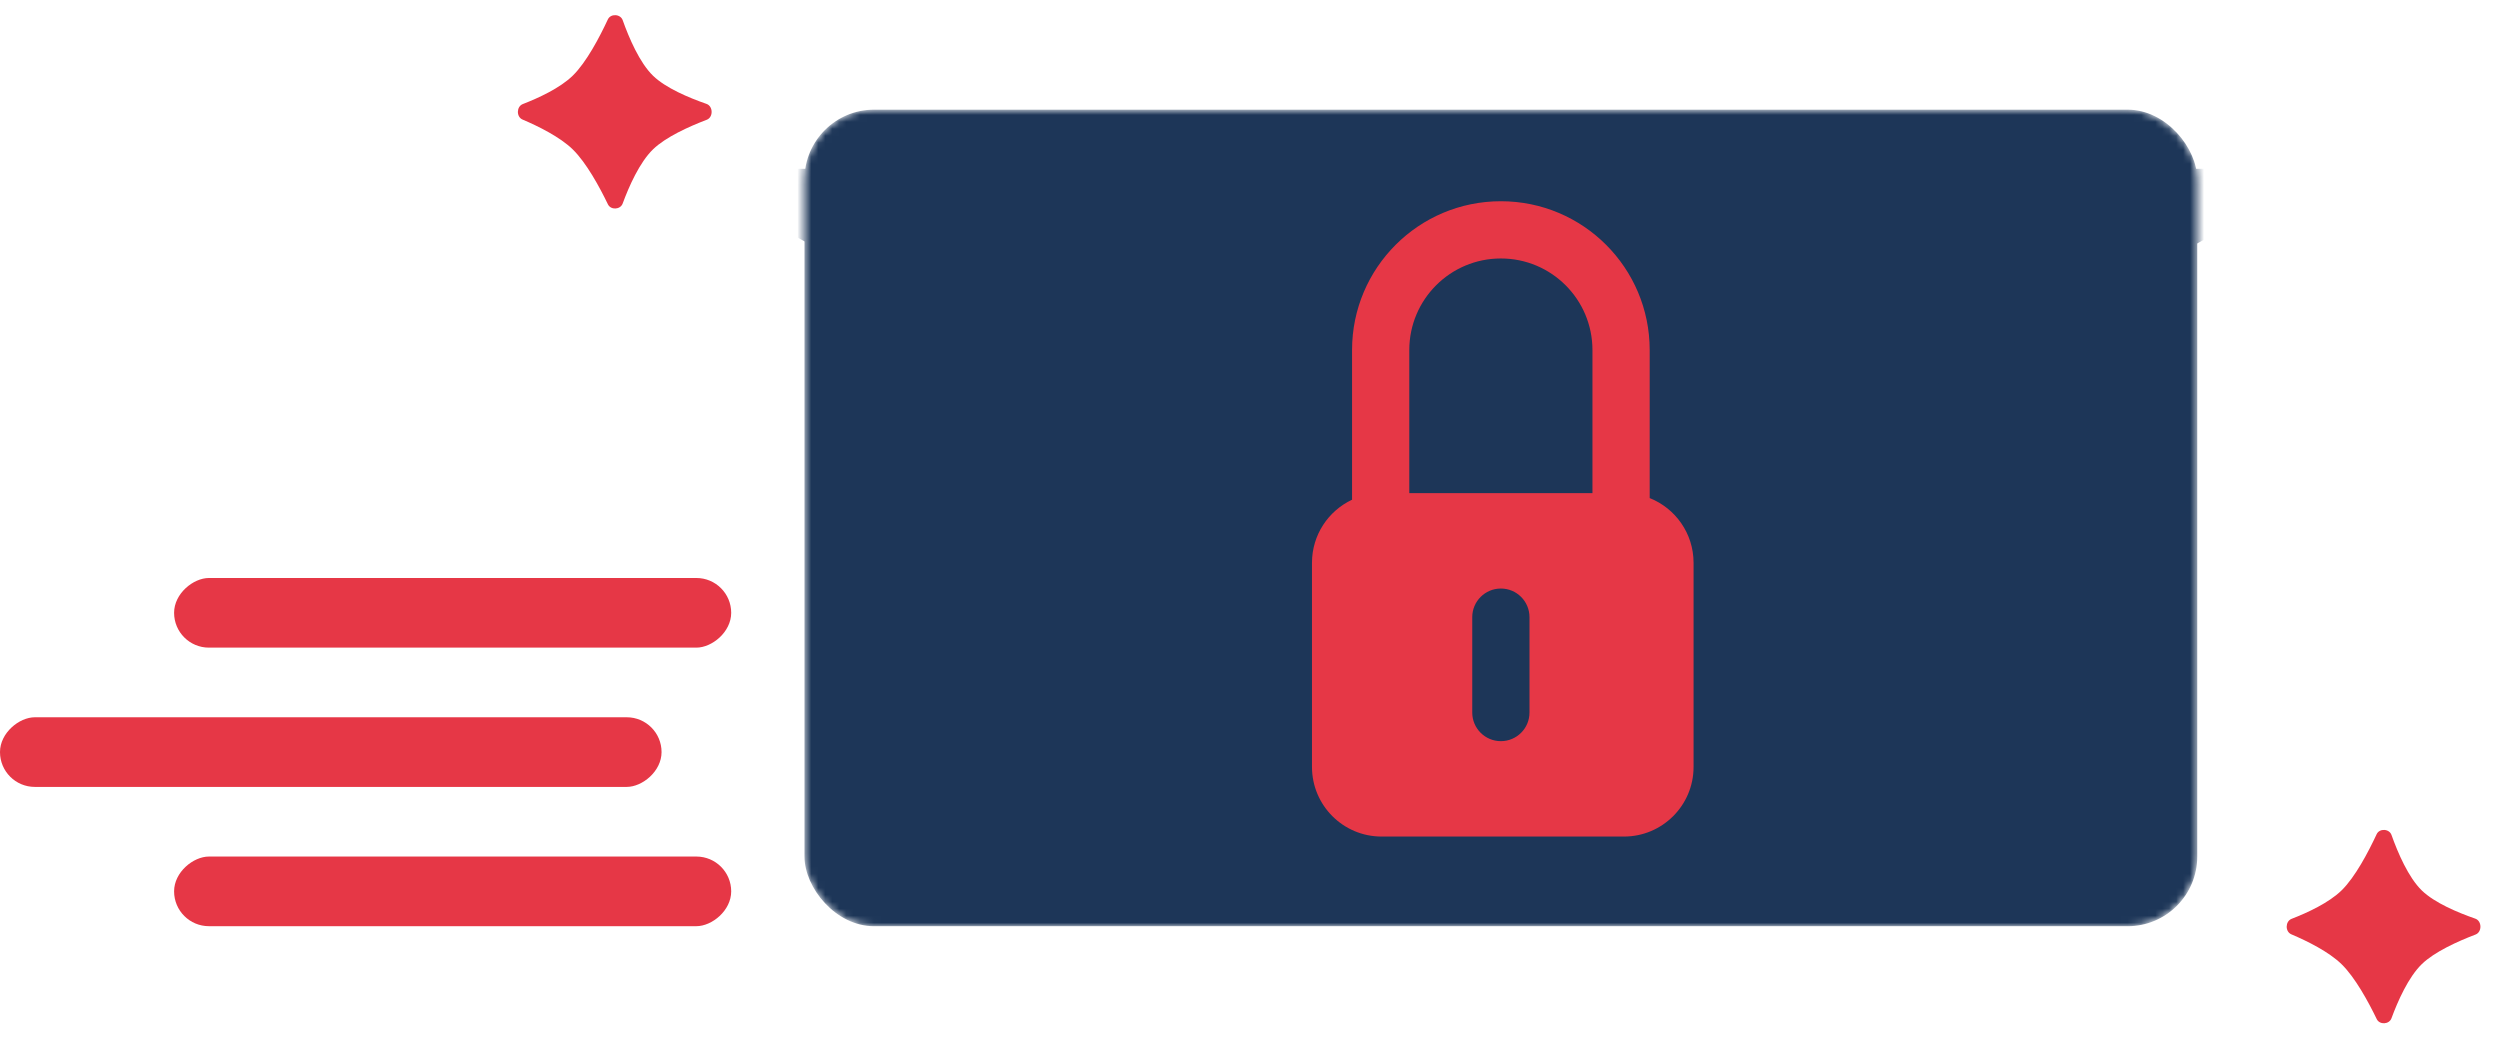 <svg width="359" height="149" viewBox="0 0 359 149" fill="none" xmlns="http://www.w3.org/2000/svg">
<mask id="mask0_39_53" style="mask-type:alpha" maskUnits="userSpaceOnUse" x="115" y="15" width="201" height="119">
<rect x="115.525" y="15.746" width="200" height="117.26" rx="10" fill="#1D3658"/>
</mask>
<g mask="url(#mask0_39_53)">
<rect x="115.525" y="15.746" width="200" height="117.26" rx="10" fill="#1D3658"/>
<g filter="url(#filter0_d_39_53)">
<path d="M215.799 78.76L335.382 14.239H96.216L215.799 78.76Z" fill="#1D3658"/>
</g>
</g>
<path d="M215.525 28.897C227.327 28.897 236.894 38.464 236.895 50.266V71.523C240.586 72.993 243.196 76.599 243.196 80.815V110.13C243.196 115.653 238.719 120.13 233.196 120.13H198.401C192.879 120.13 188.402 115.653 188.401 110.13V80.815C188.401 76.81 190.756 73.356 194.155 71.759V50.266C194.156 38.464 203.723 28.897 215.525 28.897ZM215.525 84.513C213.256 84.513 211.415 86.354 211.415 88.623V102.322C211.415 104.591 213.256 106.431 215.525 106.431C217.795 106.431 219.635 104.591 219.635 102.322V88.623C219.635 86.354 217.795 84.513 215.525 84.513ZM215.525 37.116C208.263 37.116 202.374 43.003 202.374 50.266V70.815H228.676V50.266C228.676 43.003 222.788 37.116 215.525 37.116Z" fill="#E63746"/>
<path d="M87.285 2.793C87.692 1.917 89.098 1.994 89.421 2.904C90.322 5.439 91.84 8.999 93.78 10.88C95.586 12.632 98.894 14.028 101.451 14.918C102.416 15.253 102.443 16.835 101.489 17.199C98.926 18.177 95.595 19.68 93.78 21.44C91.835 23.326 90.315 26.782 89.415 29.226C89.085 30.12 87.711 30.197 87.296 29.338C86.114 26.889 84.204 23.355 82.23 21.44C80.395 19.66 77.331 18.143 75.034 17.167C74.127 16.781 74.156 15.3 75.074 14.944C77.367 14.056 80.406 12.649 82.23 10.88C84.198 8.971 86.102 5.335 87.285 2.793Z" fill="#E63746"/>
<path d="M341.285 119.793C341.692 118.917 343.098 118.994 343.421 119.904C344.322 122.439 345.84 125.999 347.78 127.88C349.586 129.631 352.894 131.028 355.451 131.918C356.416 132.253 356.443 133.835 355.489 134.199C352.926 135.177 349.595 136.68 347.78 138.44C345.836 140.326 344.315 143.782 343.415 146.226C343.085 147.12 341.711 147.197 341.296 146.338C340.114 143.889 338.205 140.355 336.23 138.44C334.395 136.66 331.331 135.143 329.034 134.167C328.127 133.781 328.156 132.3 329.074 131.944C331.367 131.056 334.406 129.649 336.23 127.88C338.198 125.971 340.102 122.335 341.285 119.793Z" fill="#E63746"/>
<rect x="105" y="83" width="10" height="80" rx="5" transform="rotate(90 105 83)" fill="#E63746"/>
<rect x="95" y="103" width="10" height="95" rx="5" transform="rotate(90 95 103)" fill="#E63746"/>
<rect x="105" y="123" width="10" height="80" rx="5" transform="rotate(90 105 123)" fill="#E63746"/>
<defs>
<filter id="filter0_d_39_53" x="92.216" y="14.239" width="247.166" height="78.52" filterUnits="userSpaceOnUse" color-interpolation-filters="sRGB">
<feFlood flood-opacity="0" result="BackgroundImageFix"/>
<feColorMatrix in="SourceAlpha" type="matrix" values="0 0 0 0 0 0 0 0 0 0 0 0 0 0 0 0 0 0 127 0" result="hardAlpha"/>
<feOffset dy="10"/>
<feGaussianBlur stdDeviation="2"/>
<feComposite in2="hardAlpha" operator="out"/>
<feColorMatrix type="matrix" values="0 0 0 0 0 0 0 0 0 0 0 0 0 0 0 0 0 0 0.25 0"/>
<feBlend mode="normal" in2="BackgroundImageFix" result="effect1_dropShadow_39_53"/>
<feBlend mode="normal" in="SourceGraphic" in2="effect1_dropShadow_39_53" result="shape"/>
</filter>
</defs>
</svg>
